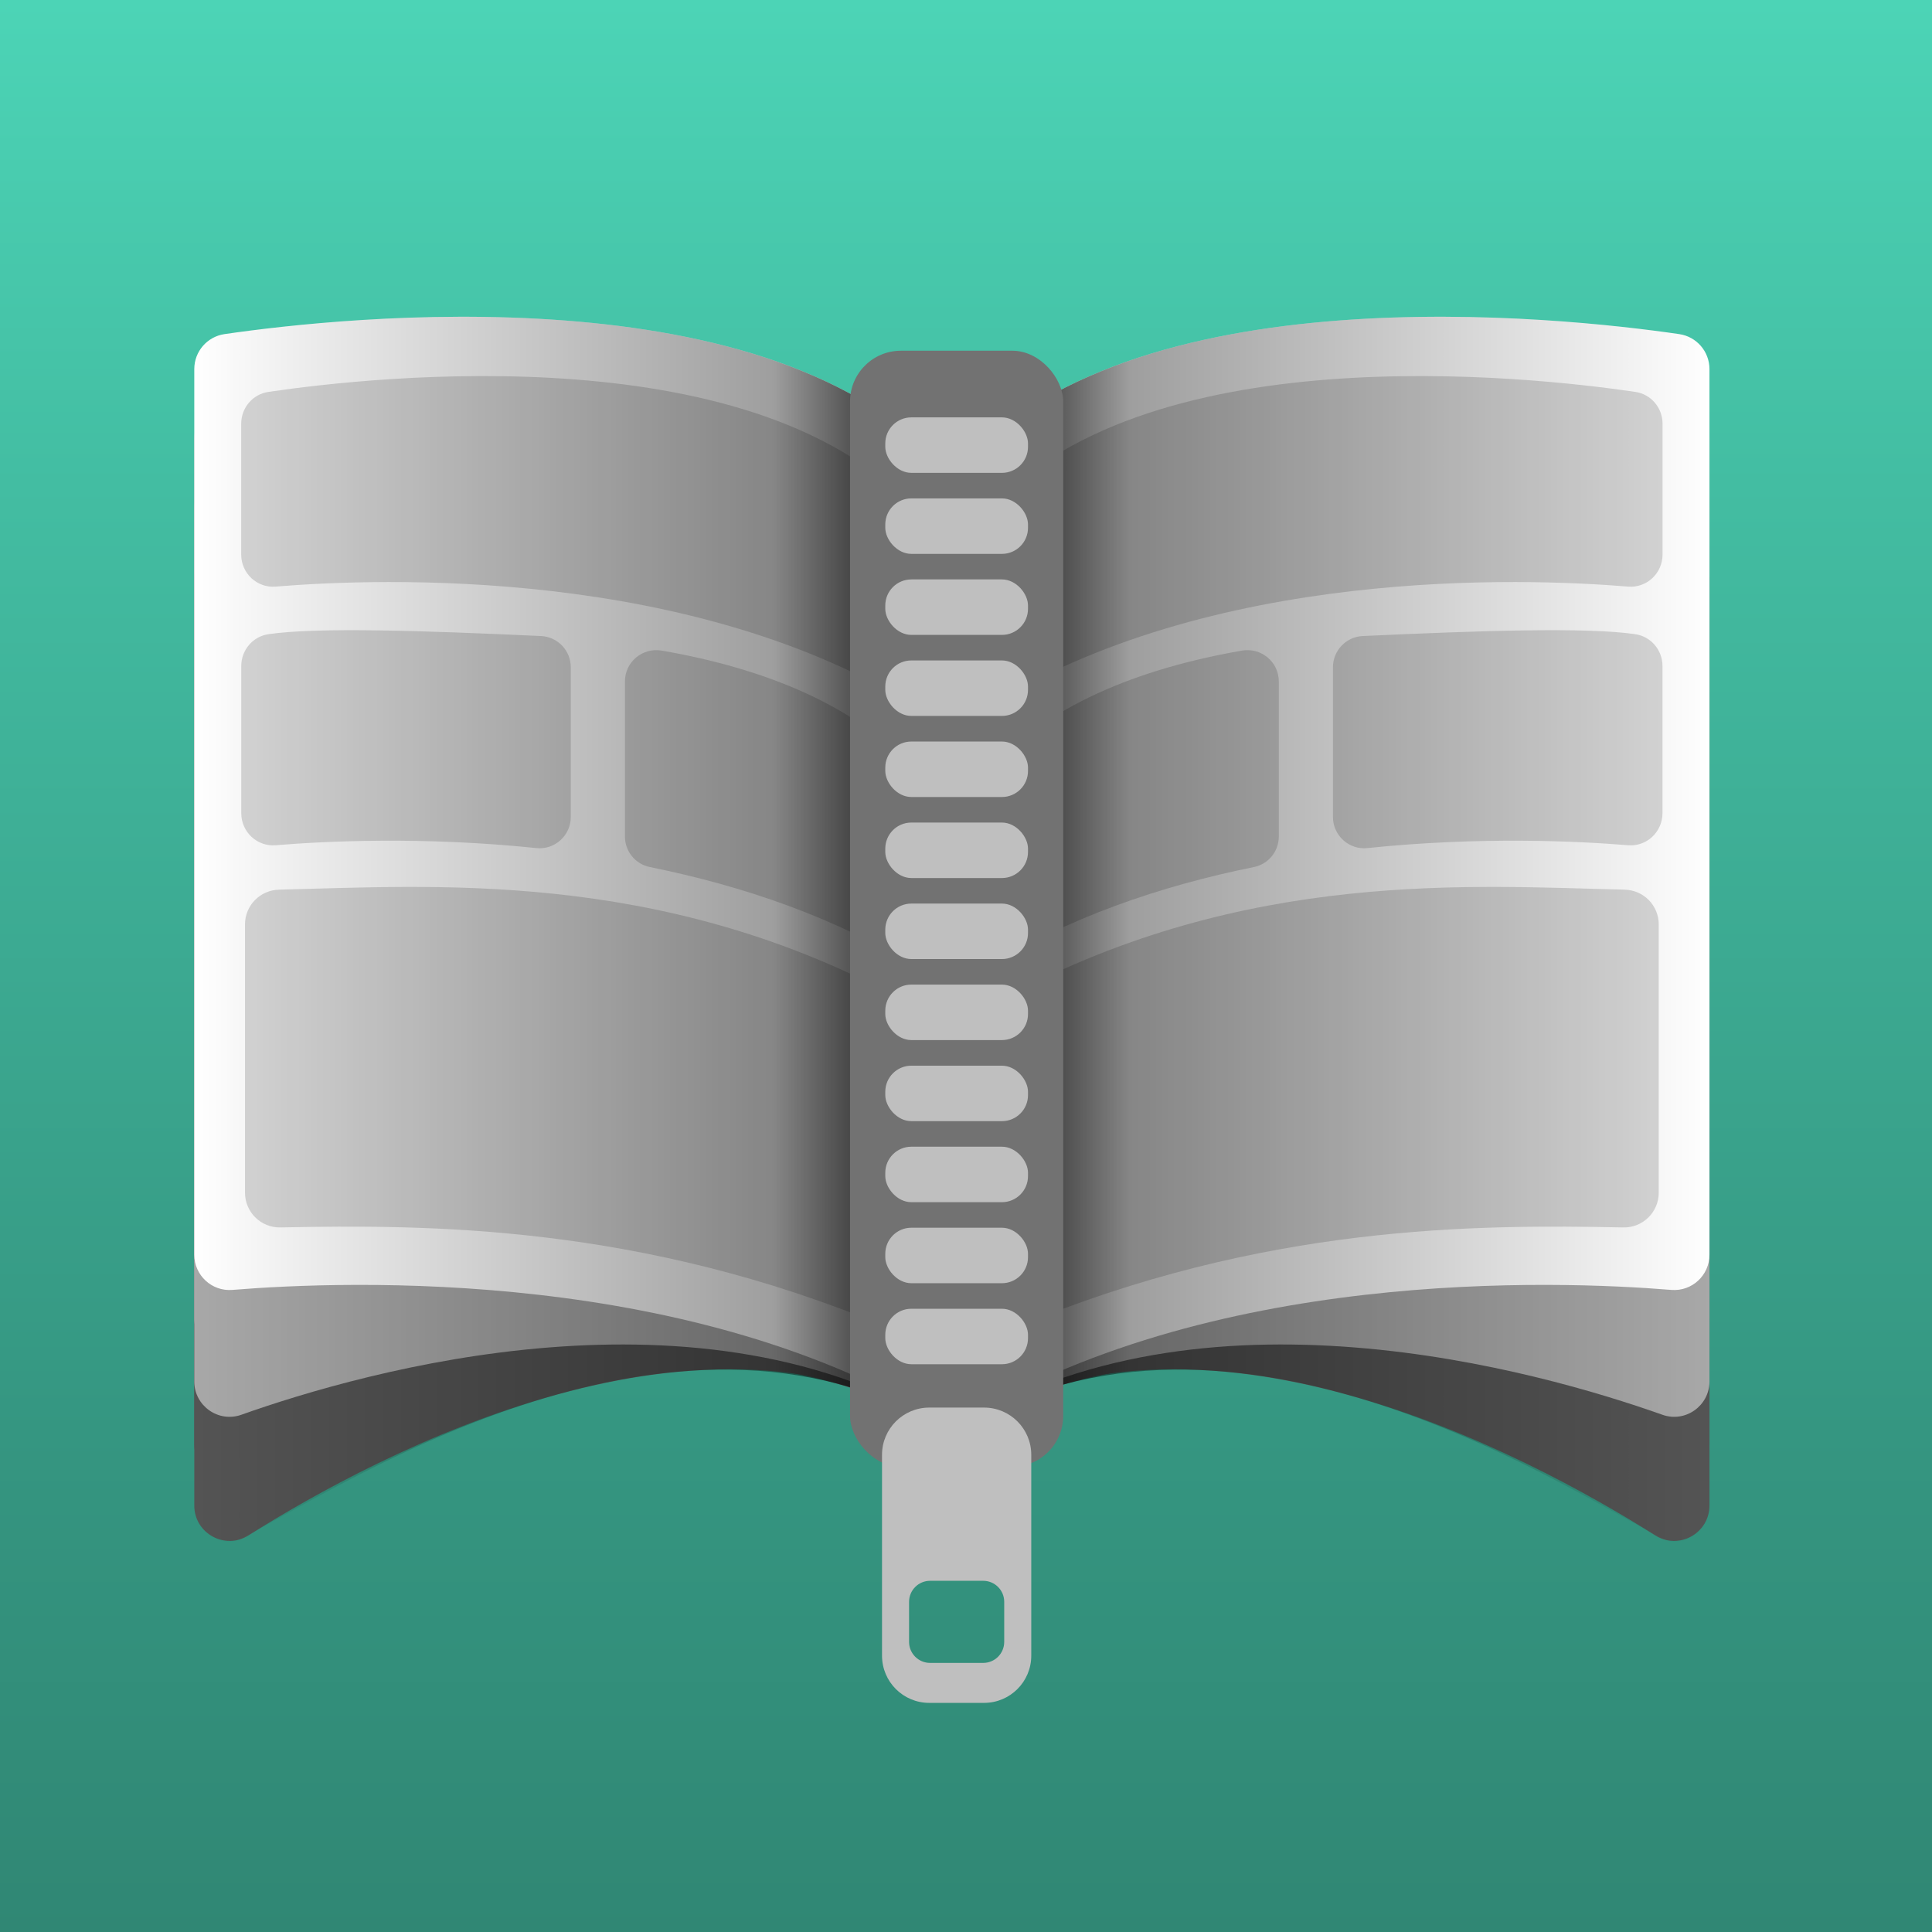 <?xml version="1.0" encoding="UTF-8"?>
<svg id="Layer_2" data-name="Layer 2" xmlns="http://www.w3.org/2000/svg" xmlns:xlink="http://www.w3.org/1999/xlink" viewBox="0 0 320 320">
  <rect x="0" y="0" width="320" height="320" fill="#333333" stroke="none"/>
  <defs>
    <style>
      .cls-1 {
        fill: url(#linear-gradient-2);
      }

      .cls-2 {
        fill: #727272;
      }

      .cls-3 {
        fill: #fff;
      }

      .cls-4 {
        fill: url(#linear-gradient-3);
      }

      .cls-5 {
        fill: #bfbfbf;
      }

      .cls-6 {
        fill: #d8d8d8;
      }

      .cls-7 {
        fill: #a8a8a8;
      }

      .cls-8 {
        fill: #545454;
      }

      .cls-9 {
        fill: url(#linear-gradient);
      }
    </style>
    <linearGradient id="linear-gradient" x1="-23.48" y1="-362.29" x2="-23.48" y2="-298.29" gradientTransform="translate(277.38 1811.77) scale(5)" gradientUnits="userSpaceOnUse">
      <stop offset="0" stop-color="#4cd4b6"/>
      <stop offset=".25" stop-color="#43bda2"/>
      <stop offset=".74" stop-color="#359681"/>
      <stop offset="1" stop-color="#308774"/>
    </linearGradient>
    <linearGradient id="linear-gradient-2" x1="32.18" y1="153.92" x2="156.89" y2="153.92" gradientUnits="userSpaceOnUse">
      <stop offset="0" stop-color="#000" stop-opacity="0"/>
      <stop offset=".77" stop-color="#000" stop-opacity=".38"/>
      <stop offset=".9" stop-color="#000" stop-opacity=".75"/>
    </linearGradient>
    <linearGradient id="linear-gradient-3" x1="-94.07" y1="153.92" x2="30.64" y2="153.92" gradientTransform="translate(189.07) rotate(-180) scale(1 -1)" xlink:href="#linear-gradient-2"/>
  </defs>
  <g id="Layer_1-2" data-name="Layer 1">
    <g>
      <path class="cls-9" d="M320,320H0V0h320v320Z"/>
      <g>
        <g>
          <path class="cls-8" d="M156.89,236.55c-39.74-24.97-94.45,4.32-115.73,17.76-3.9,2.46-8.98-.33-8.98-4.94V107.21c0-2.91,2.13-5.37,5-5.79,19.55-2.85,91.11-10.66,119.71,22.53v112.6Z"/>
          <path class="cls-8" d="M156.89,237.32c-40.12-25.2-95.49-2.93-116.33,7.17-3.88,1.88-8.38-.96-8.38-5.27V95.69c0-2.91,2.13-5.37,5-5.79,19.55-2.85,91.11-10.66,119.71,22.53v124.89Z"/>
          <path class="cls-7" d="M156.89,236.55c-40.51-25.45-96.56-9.45-116.92-2.22-3.8,1.35-7.79-1.48-7.79-5.52V84.17c0-2.91,2.13-5.37,5-5.79,19.55-2.85,91.11-10.66,119.71,22.53v135.64Z"/>
          <path class="cls-7" d="M156.89,236.55c-40.99-25.75-97.91-16.7-117.64-12.44-3.64.78-7.07-1.99-7.07-5.72V72.65c0-2.91,2.13-5.37,5-5.79,19.55-2.85,91.11-10.66,119.71,22.53v147.16Z"/>
          <path class="cls-3" d="M156.89,236.01c-41.52-26.08-99.39-23.92-118.39-22.36-3.41.28-6.32-2.41-6.32-5.83V61.13c0-2.91,2.13-5.37,5-5.79,19.55-2.85,91.11-10.66,119.71,22.53v158.14Z"/>
        </g>
        <path class="cls-6" d="M46.2,147.35c24.98-.55,62.63-3.5,102.26,17.73,1.81.97,4.17,4.44,4.21,6.49.17,10.64,1.58,24.39,1.58,42.65,0,3.85-3.8,7.07-7.36,5.58-40.82-17.07-76.31-16.97-100.46-16.5-3.22.06-5.85-2.54-5.85-5.76v-44.43c0-3.13,2.5-5.68,5.63-5.75Z"/>
        <path class="cls-6" d="M152.4,117.54c-37.44-23.76-89.61-21.8-106.75-20.38-3.07.25-5.7-2.19-5.7-5.31v-21.67c0-2.65,1.92-4.89,4.51-5.27,17.63-2.6,82.15-9.71,107.94,20.53v32.1Z"/>
        <path class="cls-6" d="M94.54,110.52c0-2.76-2.16-5.04-4.91-5.17-19.39-.9-37.13-1.49-45.16-.31-2.59.38-4.51,2.62-4.51,5.27v24.38c0,3.11,2.63,5.56,5.7,5.31,8.2-.68,24.41-1.48,43.19.47,3.04.32,5.69-2.09,5.69-5.15v-24.8Z"/>
        <path class="cls-6" d="M103.51,112.86v25.69c0,2.46,1.72,4.58,4.13,5.06,15.26,3.09,31.01,8.34,44.76,17.07v-32.1c-10.06-11.8-26.02-17.91-42.79-20.82-3.18-.55-6.1,1.87-6.1,5.1Z"/>
        <path class="cls-1" d="M156.89,237.01c-46.04-28.55-103.6,11.48-117.39,18.03-2.85,1.35-7.32-1.52-7.32-5.66V61.13c0-2.91,2.13-5.37,5-5.79,19.55-2.85,91.11-10.66,119.71,22.53v159.14Z"/>
      </g>
      <g>
        <g>
          <path class="cls-8" d="M158.43,236.55c39.74-24.97,94.45,4.32,115.73,17.76,3.9,2.46,8.98-.33,8.98-4.94V107.21c0-2.91-2.13-5.37-5-5.79-19.55-2.85-91.11-10.66-119.71,22.53v112.6Z"/>
          <path class="cls-8" d="M158.43,237.32c40.12-25.2,95.49-2.93,116.33,7.17,3.88,1.88,8.38-.96,8.38-5.27V95.69c0-2.91-2.13-5.37-5-5.79-19.55-2.85-91.11-10.66-119.71,22.53v124.89Z"/>
          <path class="cls-7" d="M158.43,236.55c40.51-25.45,96.56-9.45,116.92-2.22,3.8,1.35,7.79-1.48,7.79-5.52V84.17c0-2.91-2.13-5.37-5-5.79-19.55-2.85-91.11-10.66-119.71,22.53v135.64Z"/>
          <path class="cls-7" d="M158.43,236.55c40.99-25.75,97.91-16.7,117.64-12.44,3.64.78,7.07-1.99,7.07-5.72V72.65c0-2.91-2.13-5.37-5-5.79-19.55-2.85-91.11-10.66-119.71,22.53v147.16Z"/>
          <path class="cls-3" d="M158.43,236.01c41.52-26.08,99.39-23.92,118.39-22.36,3.41.28,6.32-2.41,6.32-5.83V61.13c0-2.91-2.13-5.37-5-5.79-19.55-2.85-91.11-10.66-119.71,22.53v158.14Z"/>
        </g>
        <path class="cls-6" d="M269.12,147.35c-24.98-.55-62.63-3.5-102.26,17.73-1.81.97-4.17,4.44-4.21,6.49-.17,10.64-1.58,24.39-1.58,42.65,0,3.85,3.8,7.07,7.36,5.58,40.82-17.07,76.31-16.97,100.46-16.5,3.22.06,5.85-2.54,5.85-5.76v-44.43c0-3.13-2.5-5.68-5.63-5.75Z"/>
        <path class="cls-6" d="M162.92,117.54c37.44-23.76,89.61-21.8,106.75-20.38,3.07.25,5.7-2.19,5.7-5.31v-21.67c0-2.65-1.92-4.89-4.51-5.27-17.63-2.6-82.15-9.71-107.94,20.53v32.1Z"/>
        <path class="cls-6" d="M220.78,110.52c0-2.76,2.16-5.04,4.91-5.17,19.39-.9,37.13-1.49,45.16-.31,2.59.38,4.51,2.62,4.51,5.27v24.38c0,3.11-2.63,5.56-5.7,5.31-8.2-.68-24.41-1.48-43.19.47-3.04.32-5.69-2.09-5.69-5.15v-24.8Z"/>
        <path class="cls-6" d="M211.81,112.86v25.69c0,2.46-1.72,4.58-4.13,5.06-15.26,3.09-31.01,8.34-44.76,17.07v-32.1c10.06-11.8,26.02-17.91,42.79-20.82,3.18-.55,6.1,1.87,6.1,5.1Z"/>
        <path class="cls-4" d="M158.43,237.01c46.04-28.55,103.6,11.48,117.39,18.03,2.85,1.35,7.32-1.52,7.32-5.66V61.13c0-2.91-2.13-5.37-5-5.79-19.55-2.85-91.11-10.66-119.71,22.53v159.14Z"/>
      </g>
      <rect class="cls-2" x="140.79" y="58.09" width="35.31" height="184.85" rx="8.43" ry="8.43"/>
      <g>
        <rect class="cls-5" x="146.63" y="69.13" width="23.64" height="9.19" rx="4.32" ry="4.32"/>
        <rect class="cls-5" x="146.63" y="82.55" width="23.64" height="9.19" rx="4.32" ry="4.32"/>
        <rect class="cls-5" x="146.63" y="95.97" width="23.64" height="9.19" rx="4.32" ry="4.32"/>
        <rect class="cls-5" x="146.63" y="109.39" width="23.64" height="9.19" rx="4.32" ry="4.32"/>
        <rect class="cls-5" x="146.63" y="122.82" width="23.64" height="9.19" rx="4.32" ry="4.32"/>
        <rect class="cls-5" x="146.63" y="136.24" width="23.64" height="9.19" rx="4.32" ry="4.32"/>
        <rect class="cls-5" x="146.63" y="149.66" width="23.64" height="9.19" rx="4.32" ry="4.32"/>
        <rect class="cls-5" x="146.63" y="163.08" width="23.64" height="9.19" rx="4.32" ry="4.32"/>
        <rect class="cls-5" x="146.63" y="176.51" width="23.64" height="9.19" rx="4.32" ry="4.32"/>
        <rect class="cls-5" x="146.63" y="189.93" width="23.64" height="9.19" rx="4.32" ry="4.32"/>
        <rect class="cls-5" x="146.63" y="203.35" width="23.64" height="9.19" rx="4.32" ry="4.32"/>
        <rect class="cls-5" x="146.63" y="216.77" width="23.64" height="9.19" rx="4.32" ry="4.32"/>
        <path class="cls-5" d="M162.99,282.05h-9.08c-4.32,0-7.82-3.5-7.82-7.82v-33.27c0-4.32,3.5-7.82,7.82-7.82h9.08c4.32,0,7.82,3.5,7.82,7.82v33.27c0,4.32-3.5,7.82-7.82,7.82ZM166.33,271.95v-6.64c0-1.92-1.56-3.48-3.48-3.48h-8.8c-1.92,0-3.48,1.56-3.48,3.48v6.64c0,1.92,1.56,3.48,3.48,3.48h8.8c1.92,0,3.48-1.56,3.48-3.48Z"/>
      </g>
    </g>
  </g>
</svg>